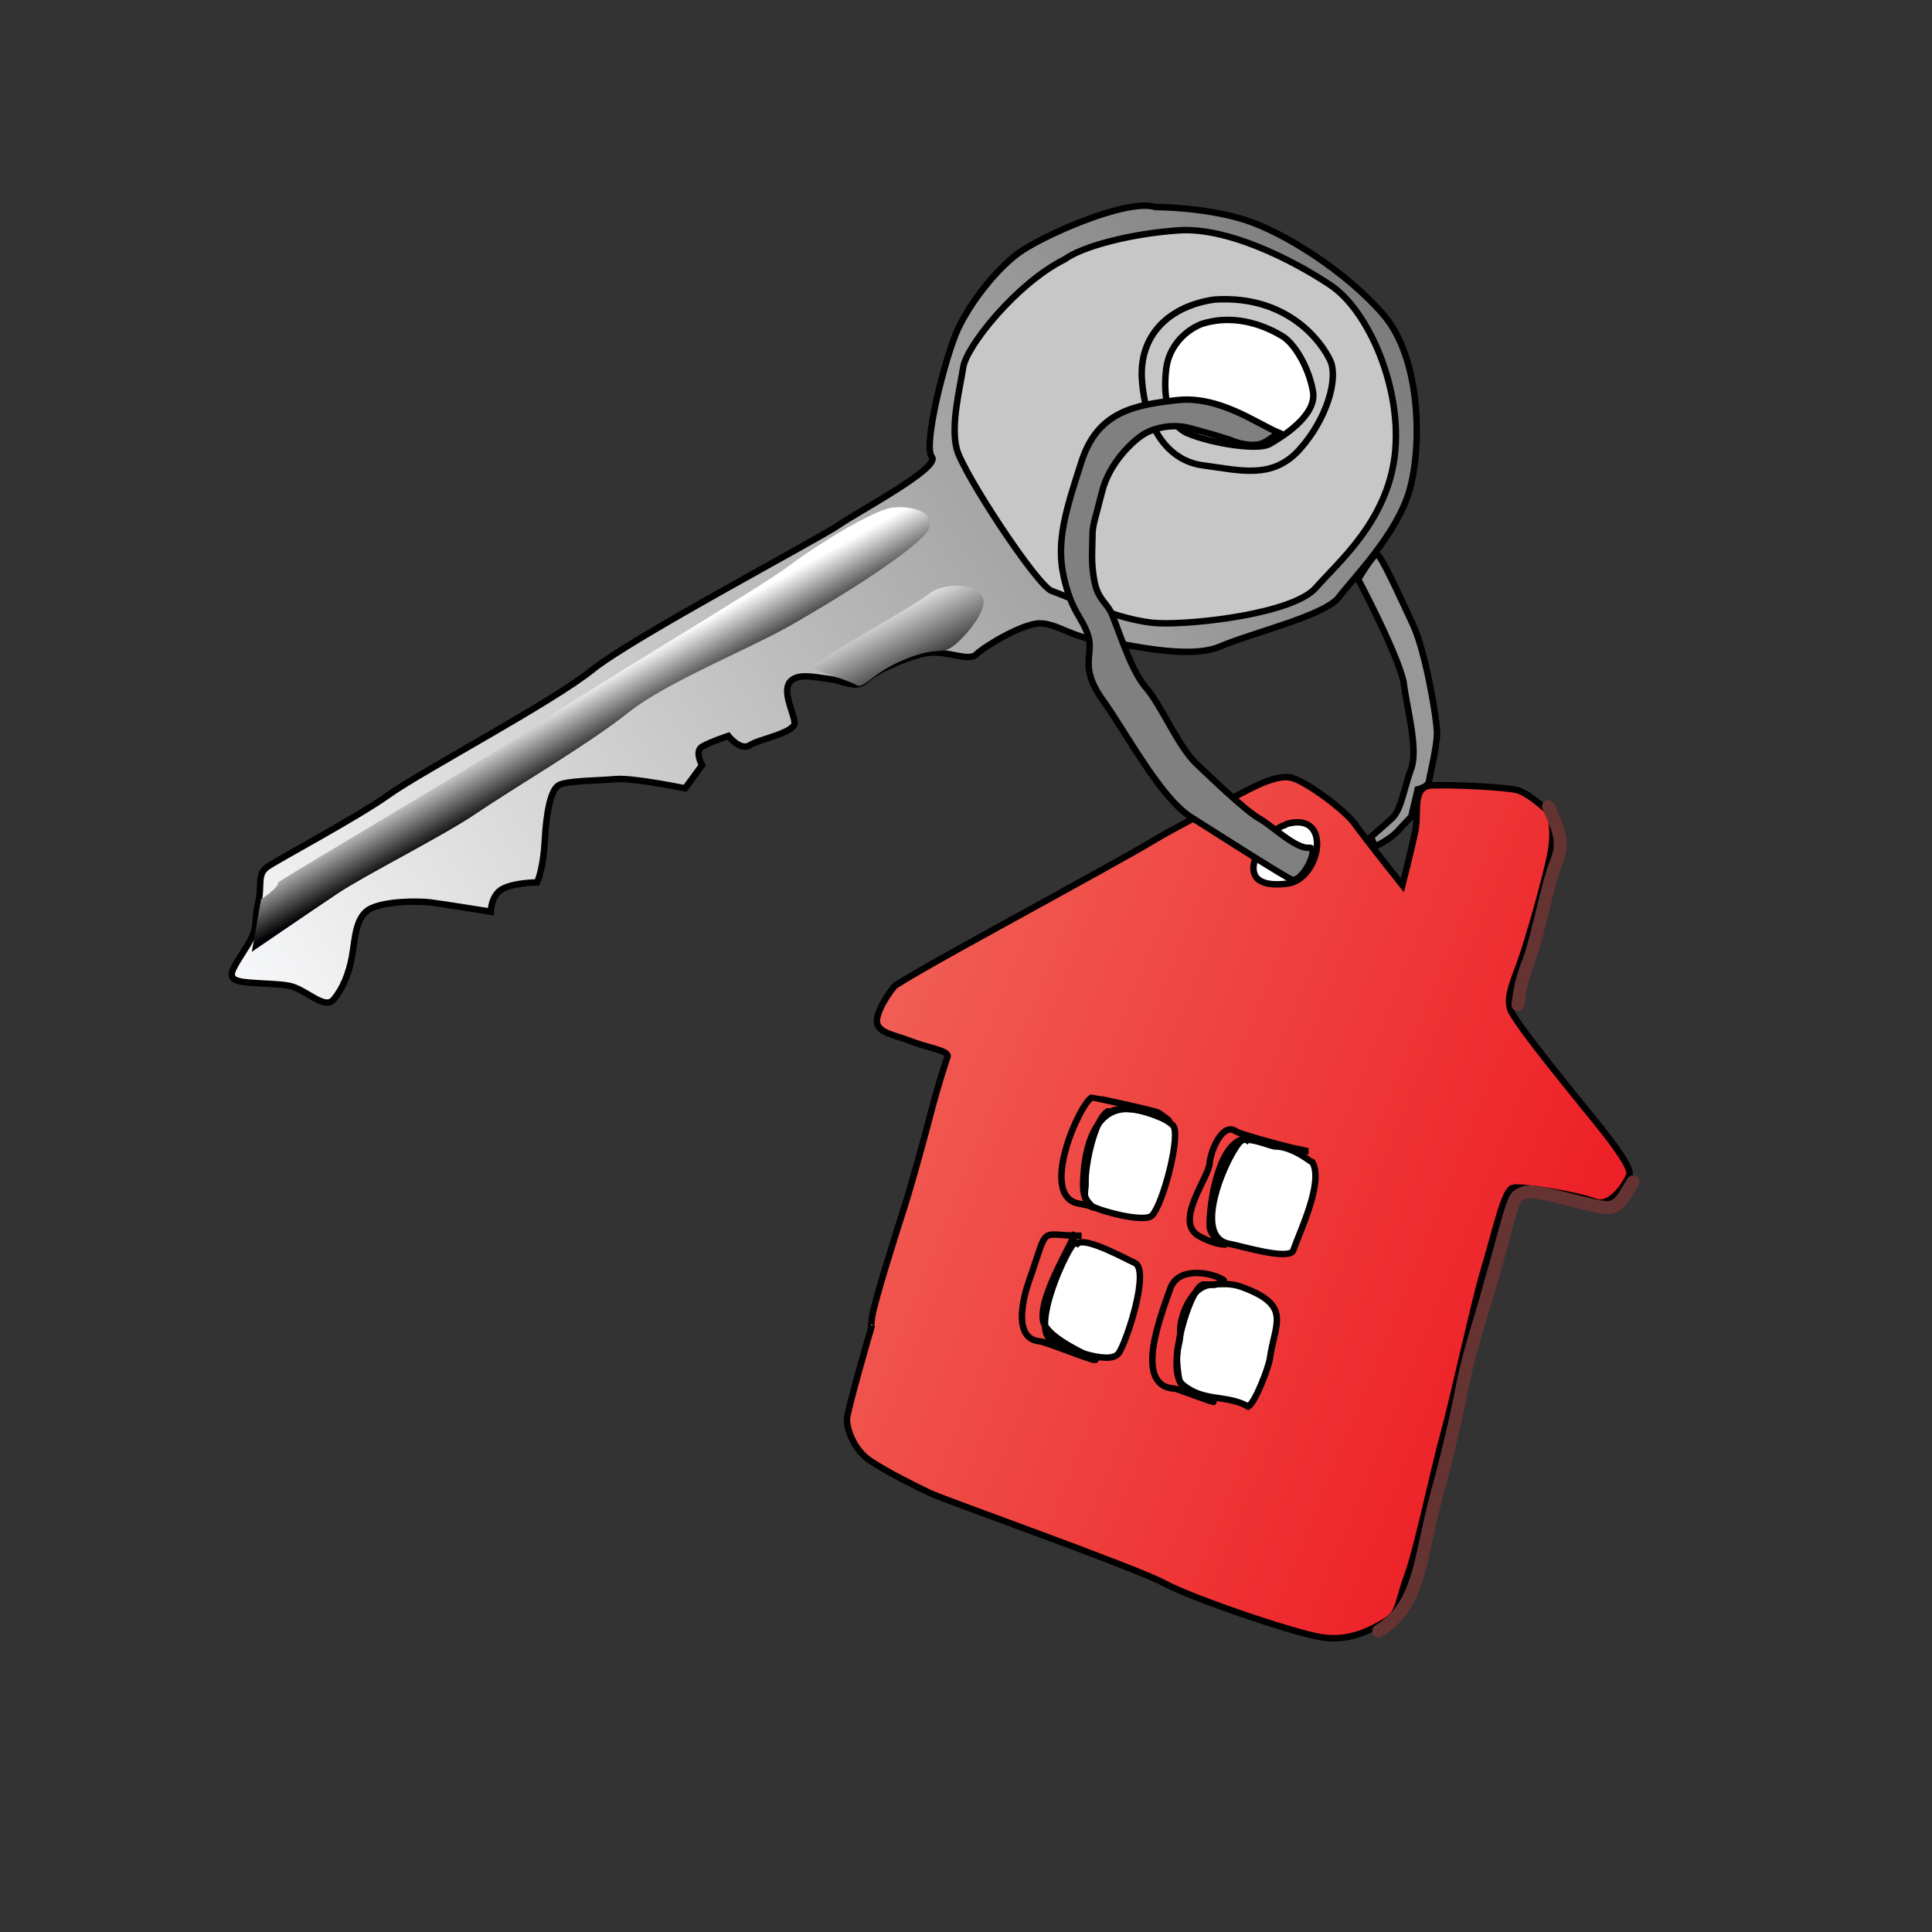 <?xml version="1.0" encoding="utf-8"?>
<!-- Generator: Adobe Illustrator 15.1.0, SVG Export Plug-In . SVG Version: 6.00 Build 0)  -->
<!DOCTYPE svg PUBLIC "-//W3C//DTD SVG 1.1//EN" "http://www.w3.org/Graphics/SVG/1.1/DTD/svg11.dtd">
<svg version="1.1" id="Layer_2" xmlns="http://www.w3.org/2000/svg" xmlns:xlink="http://www.w3.org/1999/xlink" x="0px" y="0px"
	 width="300px" height="300px" viewBox="0 0 300 300" enable-background="new 0 0 300 300" xml:space="preserve">
<rect x="0" y="0" width="300" height="300" fill="#333333" stroke="none"/>
<linearGradient id="SVGID_1_" gradientUnits="userSpaceOnUse" x1="38.764" y1="156.295" x2="214.273" y2="46.625">
	<stop  offset="0" style="stop-color:#F7F8F9"/>
	<stop  offset="1" style="stop-color:#7D7C7D"/>
</linearGradient>
<path fill-rule="evenodd" clip-rule="evenodd" fill="url(#SVGID_1_)" stroke="#000000" stroke-width="1" stroke-linecap="round" stroke-miterlimit="22.926" d="
	M179.411,32.147c-4.469-1.392-17.774,4.555-21.31,7.184c-3.534,2.628-7.423,7.662-9.338,11.732
	c-1.916,4.07-5.507,18.197-4.071,19.873c1.437,1.676-11.253,8.38-14.366,10.536c-3.113,2.155-32.084,17.479-38.31,22.507
	c-6.226,5.028-26.578,15.803-31.605,19.395c-5.028,3.591-17.24,10.056-18.916,11.253c-1.676,1.197-0.718,2.873-1.437,5.747
	c-0.718,2.873,0.239,3.352-1.676,6.465c-1.916,3.113-3.113,4.549-1.916,5.268c1.197,0.718,5.747,0.478,8.38,0.957
	s5.506,3.831,6.943,2.155s2.395-4.07,2.874-6.704c0.479-2.634,0.479-6.226,2.873-7.423c2.395-1.197,7.422-1.197,9.338-0.958
	s9.338,1.437,9.338,1.437s0-2.634,1.915-3.592c1.916-0.958,5.268-0.958,5.268-0.958s0.958-1.916,1.197-6.465
	c0.239-4.549,0.958-7.901,2.155-8.62c1.197-0.719,6.226-0.719,8.859-0.958c2.634-0.24,10.775,1.437,10.775,1.437l2.634-3.591
	c0,0-1.197-2.155,0-2.874c1.197-0.718,4.07-1.676,4.07-1.676s1.916,2.395,3.352,1.437s7.184-1.916,6.944-3.591
	c-0.24-1.676-1.916-4.789-0.718-6.226s3.831-0.718,5.986-0.479c2.155,0.24,4.31,1.677,5.747,0.24s7.183-4.071,10.056-4.31
	c2.874-0.239,5.986,1.437,7.183,0.239c1.197-1.197,7.183-4.789,9.817-4.789c2.634,0,5.027,2.155,9.099,2.634
	c4.07,0.479,13.887,3.113,18.915,0.958c5.028-2.155,16.282-4.789,18.437-7.662c2.155-2.873,9.099-9.817,11.015-16.761
	c1.915-6.944,1.676-20.352-4.07-27.057c-5.747-6.704-15.563-12.929-21.789-14.845C186.834,32.147,179.411,32.147,179.411,32.147z"/>
<linearGradient id="SVGID_2_" gradientUnits="userSpaceOnUse" x1="93.238" y1="116.919" x2="88.293" y2="108">
	<stop  offset="0" style="stop-color:#000002"/>
	<stop  offset="1" style="stop-color:#FFFFFF"/>
</linearGradient>
<path fill-rule="evenodd" clip-rule="evenodd" fill="url(#SVGID_2_)" d="M43.172,137.021c4.789-3.113,38.31-22.747,41.662-25.38
	c3.352-2.634,33.521-20.592,37.591-23.705c4.071-3.113,12.93-8.62,16.042-9.099c3.113-0.479,8.38,0.958,4.789,4.549
	c-3.591,3.592-13.647,9.817-20.352,13.648c-6.705,3.831-19.395,8.859-25.381,13.648s-18.197,11.972-23.464,15.563
	c-5.268,3.591-17.239,9.578-21.549,12.451c-4.31,2.874-13.409,9.099-13.409,9.099l1.437-8.141
	C40.538,139.655,43.412,137.74,43.172,137.021z"/>
<linearGradient id="SVGID_3_" gradientUnits="userSpaceOnUse" x1="143.669" y1="106.925" x2="136.844" y2="93.686">
	<stop  offset="0" style="stop-color:#000002"/>
	<stop  offset="1" style="stop-color:#FFFFFF"/>
</linearGradient>
<path fill-rule="evenodd" clip-rule="evenodd" fill="url(#SVGID_3_)" d="M125.778,103.739c2.873-2.394,16.042-9.578,18.437-11.493
	c2.395-1.916,7.422-1.676,8.38,0.479s-3.352,6.943-5.028,7.901c-1.676,0.958-2.394-0.239-7.422,1.916s-5.986,4.549-7.183,3.831
	C131.764,105.655,125.778,103.739,125.778,103.739z"/>
<path fill-rule="evenodd" clip-rule="evenodd" fill="#C7C7C7" stroke="#000000" stroke-width="1" stroke-linecap="round" stroke-miterlimit="22.926" d="
	M165.322,40.266c-7.501,3.75-15.25,13.5-15.75,16.75s-2,9-1,12.75c1,3.75,12.5,21.25,14.75,22c2.25,0.75,10.749,4.75,16.499,5
	c5.751,0.25,21.001-1.5,24.501-5.5s10.999-10.25,12.249-20.5c1.251-10.25-3.999-22.5-9.999-26.5s-16-9-23.5-8.5
	C175.571,36.266,168.072,38.266,165.322,40.266z"/>
<path fill-rule="evenodd" clip-rule="evenodd" fill="none" stroke="#000000" stroke-width="1" stroke-linecap="round" stroke-miterlimit="22.926" d="
	M188.571,46.516c-6.999,1-11.749,5.5-11.249,12.5s3.75,12.5,9.5,13.25s10.75,2.25,15-2.5c4.25-4.75,6-11,4.75-13.75
	S200.072,45.766,188.571,46.516z"/>
<path fill-rule="evenodd" clip-rule="evenodd" fill="#FFFFFF" stroke="#000000" stroke-width="1" stroke-linecap="round" stroke-miterlimit="22.926" d="
	M186.51,50.329c-3.25,1.375-5,4.125-5.375,6.625c-0.375,2.5-0.625,8.75,3.375,10.375c4,1.625,10.874,2.625,12.625,1.625
	c1.75-1,7.375-4.375,6.75-8.125s-2.875-7.5-4.75-8.625S192.26,48.454,186.51,50.329z"/>
<linearGradient id="SVGID_4_" gradientUnits="userSpaceOnUse" x1="251.269" y1="202.011" x2="125.48" y2="151.189">
	<stop  offset="0" style="stop-color:#ED1C24"/>
	<stop  offset="1" style="stop-color:#F16459"/>
</linearGradient>
<path fill-rule="evenodd" clip-rule="evenodd" fill="url(#SVGID_4_)" stroke="#000000" stroke-width="1" stroke-linecap="round" stroke-miterlimit="22.926" d="
	M139.134,152.953c4.375-2.75,14.5-8.25,20.625-11.625s16.375-9,19.25-10.75c2.875-1.75,9.875-5.375,12.75-6.875s6.625-3.625,9-2.875
	c2.375,0.75,8.125,5,9.625,7.125s7.375,9.5,7.375,9.5s1.375-5.375,2-8.375c0.625-3-0.625-7,2.625-7.125s11.375,0.25,13.25,0.75
	s5,3.5,5,3.5s0.875,2.5,0.125,6.375s-3.5,13.5-4.625,16.625c-1.125,3.125-2.25,5.5-1.625,7.5c0.625,1.999,10.5,14,12.625,16.625
	c2.125,2.624,6.375,7.874,5.875,9.125c-0.5,1.25-2.875,5.125-5.375,4.124c-2.5-1-11.375-2.499-12.75-2.124
	c-1.375,0.374-2.875,7.5-4.375,12.375s-5,20.999-6.375,25.875c-1.375,4.875-4.125,18-5.625,21.999c-1.5,4-1.125,5.751-3.5,7.126
	c-2.375,1.374-5.625,3.125-10,2.375c-4.375-0.751-19.875-6.001-24.25-8.375c-4.375-2.375-34-12.875-36.375-14
	c-2.375-1.126-6.625-3.251-9.25-5.001c-2.625-1.749-3.625-4.999-3.625-6.374s3.875-14.625,3.875-14.625s-0.25,1.124,0-1.125
	c0.25-2.25,3.875-13.626,5-17.125c1.125-3.5,3.25-11.251,4.25-15.126s2.188-7.437,2.5-8.375c0.312-0.938-3.313-1.437-5.813-2.438
	c-2.5-1-5.5-1.249-5.125-3.499C136.571,155.891,139.197,152.641,139.134,152.953z"/>
<path fill-rule="evenodd" clip-rule="evenodd" fill="#FFFFFF" stroke="#000000" stroke-width="1" stroke-linecap="round" stroke-miterlimit="22.926" d="
	M172.009,172.578c-2.098,1.285-3.54,8.539-3.438,10.938c0.071,1.659-0.705,2.077,0.918,3.708c0.612,0.615,8.199,2.78,9.414,1.5
	c1.722-1.814,4.563-12.719,3.211-14c-1.849-1.754-7.311-3.34-9.684-2.109L172.009,172.578z"/>
<path fill-rule="evenodd" clip-rule="evenodd" fill="#FFFFFF" stroke="#000000" stroke-width="1" stroke-linecap="round" stroke-miterlimit="22.926" d="
	M192.759,177.141c-1.838,1.349-8.128,14.943-1.823,16.012c1.643,0.277,9.311,2.651,9.886,0.988
	c1.01-2.915,4.664-10.406,3.032-13.554c-0.028,0.003-3.231-2.681-6.032-2.571c-0.146,0.006-3.707-1.31-4.125-0.939
	C193.462,176.881,192.958,176.995,192.759,177.141z"/>
<path fill-rule="evenodd" clip-rule="evenodd" fill="#FFFFFF" stroke="#000000" stroke-width="1" stroke-linecap="round" stroke-miterlimit="22.926" d="
	M166.946,192.891c-1.218,0.813-6.998,13.257-3.657,15.282c1.503,0.911,8.965,3.991,10.407,1.968
	c1.243-1.743,4.923-12.986,2.5-14.042c-1.347-0.588-7.615-4.097-8.896-2.986L166.946,192.891z"/>
<path fill-rule="evenodd" clip-rule="evenodd" fill="#FFFFFF" stroke="#000000" stroke-width="1" stroke-linecap="round" stroke-miterlimit="22.926" d="
	M186.946,199.453c-2.02-0.131-6.05,13.201-3.332,15.521c3.271,2.791,6.883,1.521,10.207,3.438c1.105-0.638,3.171-6.07,3.375-7.521
	c0.768-5.456,3.441-8.138-4.239-11C190.56,198.997,188.976,199.585,186.946,199.453z"/>
<path fill-rule="evenodd" clip-rule="evenodd" fill="none" stroke="#000000" stroke-width="1" stroke-linecap="round" stroke-miterlimit="22.926" d="
	M169.571,170.391c-1.861,0.84-8.411,15.427-2.011,16.511c4.624,0.783,0.636,1.611,0.636-2.761c0-4.514,1.184-12.1,6.969-11.936
	c3.893,0.111,9.015,3.631,4.75,0.593C179.444,172.463,169.603,170.377,169.571,170.391z"/>
<path fill-rule="evenodd" clip-rule="evenodd" fill="none" stroke="#000000" stroke-width="1" stroke-linecap="round" stroke-miterlimit="22.926" d="
	M166.446,191.891h1.5c-6.873,0-4.977-2.016-8.157,7.011c-0.929,2.638-2.558,9.009,1.657,9.375c0.991,0.087,7.969,2.985,8.636,2.904
	s-7.62-3.093-8.125-6.176c-0.659-4.035,5.264-13.043,4.739-13.261C166.479,191.87,166.515,191.93,166.446,191.891z"/>
<path fill-rule="evenodd" clip-rule="evenodd" fill="none" stroke="#000000" stroke-width="1" stroke-linecap="round" stroke-miterlimit="22.926" d="
	M203.197,178.766c-0.925,0-10.559-2.577-11.282-3.093c-2.123-1.508-3.971,3.189-4.083,4.937c-0.148,2.318-5.6,9.078-1.668,11.313
	c1.193,0.679,2.856,1.343,4.282,1.343c-0.639,0.051-2.625-1.403-2.625-3c0-3.574,1.443-13.5,6-13.5
	C193.869,176.766,203.157,178.766,203.197,178.766z"/>
<path fill-rule="evenodd" clip-rule="evenodd" fill="none" stroke="#000000" stroke-width="1" stroke-linecap="round" stroke-miterlimit="22.926" d="
	M190.009,198.766c-1.871-1.193-7.092-2.203-8.313,1.386c-1.238,3.642-5.938,15.16,0.75,15.479c0.388,0.018,6.812,2.525,5.907,1.979
	c-1.674-1.016-4.98-1.702-5.271-3.479c-0.84-5.134,0.248-4.786,0.175-7.332c-0.076-2.687,1.998-7.545,5.189-7.282
	C188.91,199.555,190.147,198.854,190.009,198.766z"/>
<path fill-rule="evenodd" clip-rule="evenodd" fill="none" stroke="#663333" stroke-width="2" stroke-linecap="round" stroke-miterlimit="22.926" d="
	M240.446,125.266c1.25,2.875,2.625,5.25,1.25,8.5s-3,12.125-4.375,15.625c-1.375,3.5-1.375,5.125-1.625,6.625"/>
<path fill-rule="evenodd" clip-rule="evenodd" fill="none" stroke="#663333" stroke-width="2" stroke-linecap="round" stroke-miterlimit="22.926" d="
	M253.571,183.516c-1.25,2-2,3.875-3.875,4s-11.25-3-12.875-2.375s-1.624,0.25-3.875,8.875c-2.25,8.626-4.5,14.251-5.875,21.25
	c-1.375,7-2.875,12.75-4.125,17.375s-2.25,11.001-3.5,14c-1.25,3-2.75,5-5.375,6.625"/>
<path fill-rule="evenodd" clip-rule="evenodd" fill="#FFFFFF" stroke="#000000" stroke-width="1" stroke-linecap="round" stroke-miterlimit="22.926" d="
	M199.51,128.141c-2.683,0.459-9.67,10.309,0.375,9.073c5.148-0.633,7.158-11.328-0.114-9.26
	C199.577,128.008,199.598,128.126,199.51,128.141z"/>
<path fill-rule="evenodd" clip-rule="evenodd" fill="#808080" stroke="#000000" stroke-width="1" stroke-linecap="round" stroke-miterlimit="22.926" d="
	M198.446,67.141c-3.499-1.5-9.249-5.75-15.749-5c-6.5,0.75-12.25,1.75-14.75,9.5c-2.501,7.75-4.001,12.5-2.751,18
	c1.25,5.5,2.751,6,3.751,9c0.999,3-1.5,4.75,2.249,10c3.75,5.25,9,15.25,13.75,18.25c4.751,3,14.501,9.25,15.751,9.75
	c1.817,0.063,4.183-5.161,2.594-4.999c-2.089,0.214-5.781-3.439-7.781-4.564c-2-1.125-6.875-5.75-9.75-8.5
	c-2.875-2.75-5.375-9-7.875-11.875c-2.5-2.875-4.625-10.375-5.5-11.875c-0.875-1.5-2.001-2-2.5-4.875
	c-0.5-2.875-0.25-4.75-0.25-6.625c0-1.875,0.375-2.5,1.5-7s4.875-8,6.625-9c1.75-1,4.499-1.5,6.875-0.875
	c2.375,0.625,5.875,1.625,6.75,2s2.875,0.875,4.25,0.5S198.446,67.141,198.446,67.141z"/>
<path fill-rule="evenodd" clip-rule="evenodd" fill="#989898" stroke="#000000" stroke-width="1" stroke-linecap="round" stroke-miterlimit="22.926" d="
	M210.885,89.953c1.375,2.5,6.75,13.125,7.125,16.375c0.375,3.25,2.25,10,1.125,13c-1.125,3-1.501,6.375-3,7.75
	c-1.5,1.375-3.25,2.875-3.25,2.875l0.625,1.5c0,0,2.375-1.125,3.5-2.375c1.125-1.25,2.125-2.25,2.125-2.25l1-4.25
	c0,0,1.625-0.375,1.75-1.25c0.125-0.875,1.25-5.375,1.25-7.5c0-2.125-1.75-12.625-3.75-16.875s-5-11-5.625-10.875
	S210.885,89.953,210.885,89.953z"/>
</svg>
